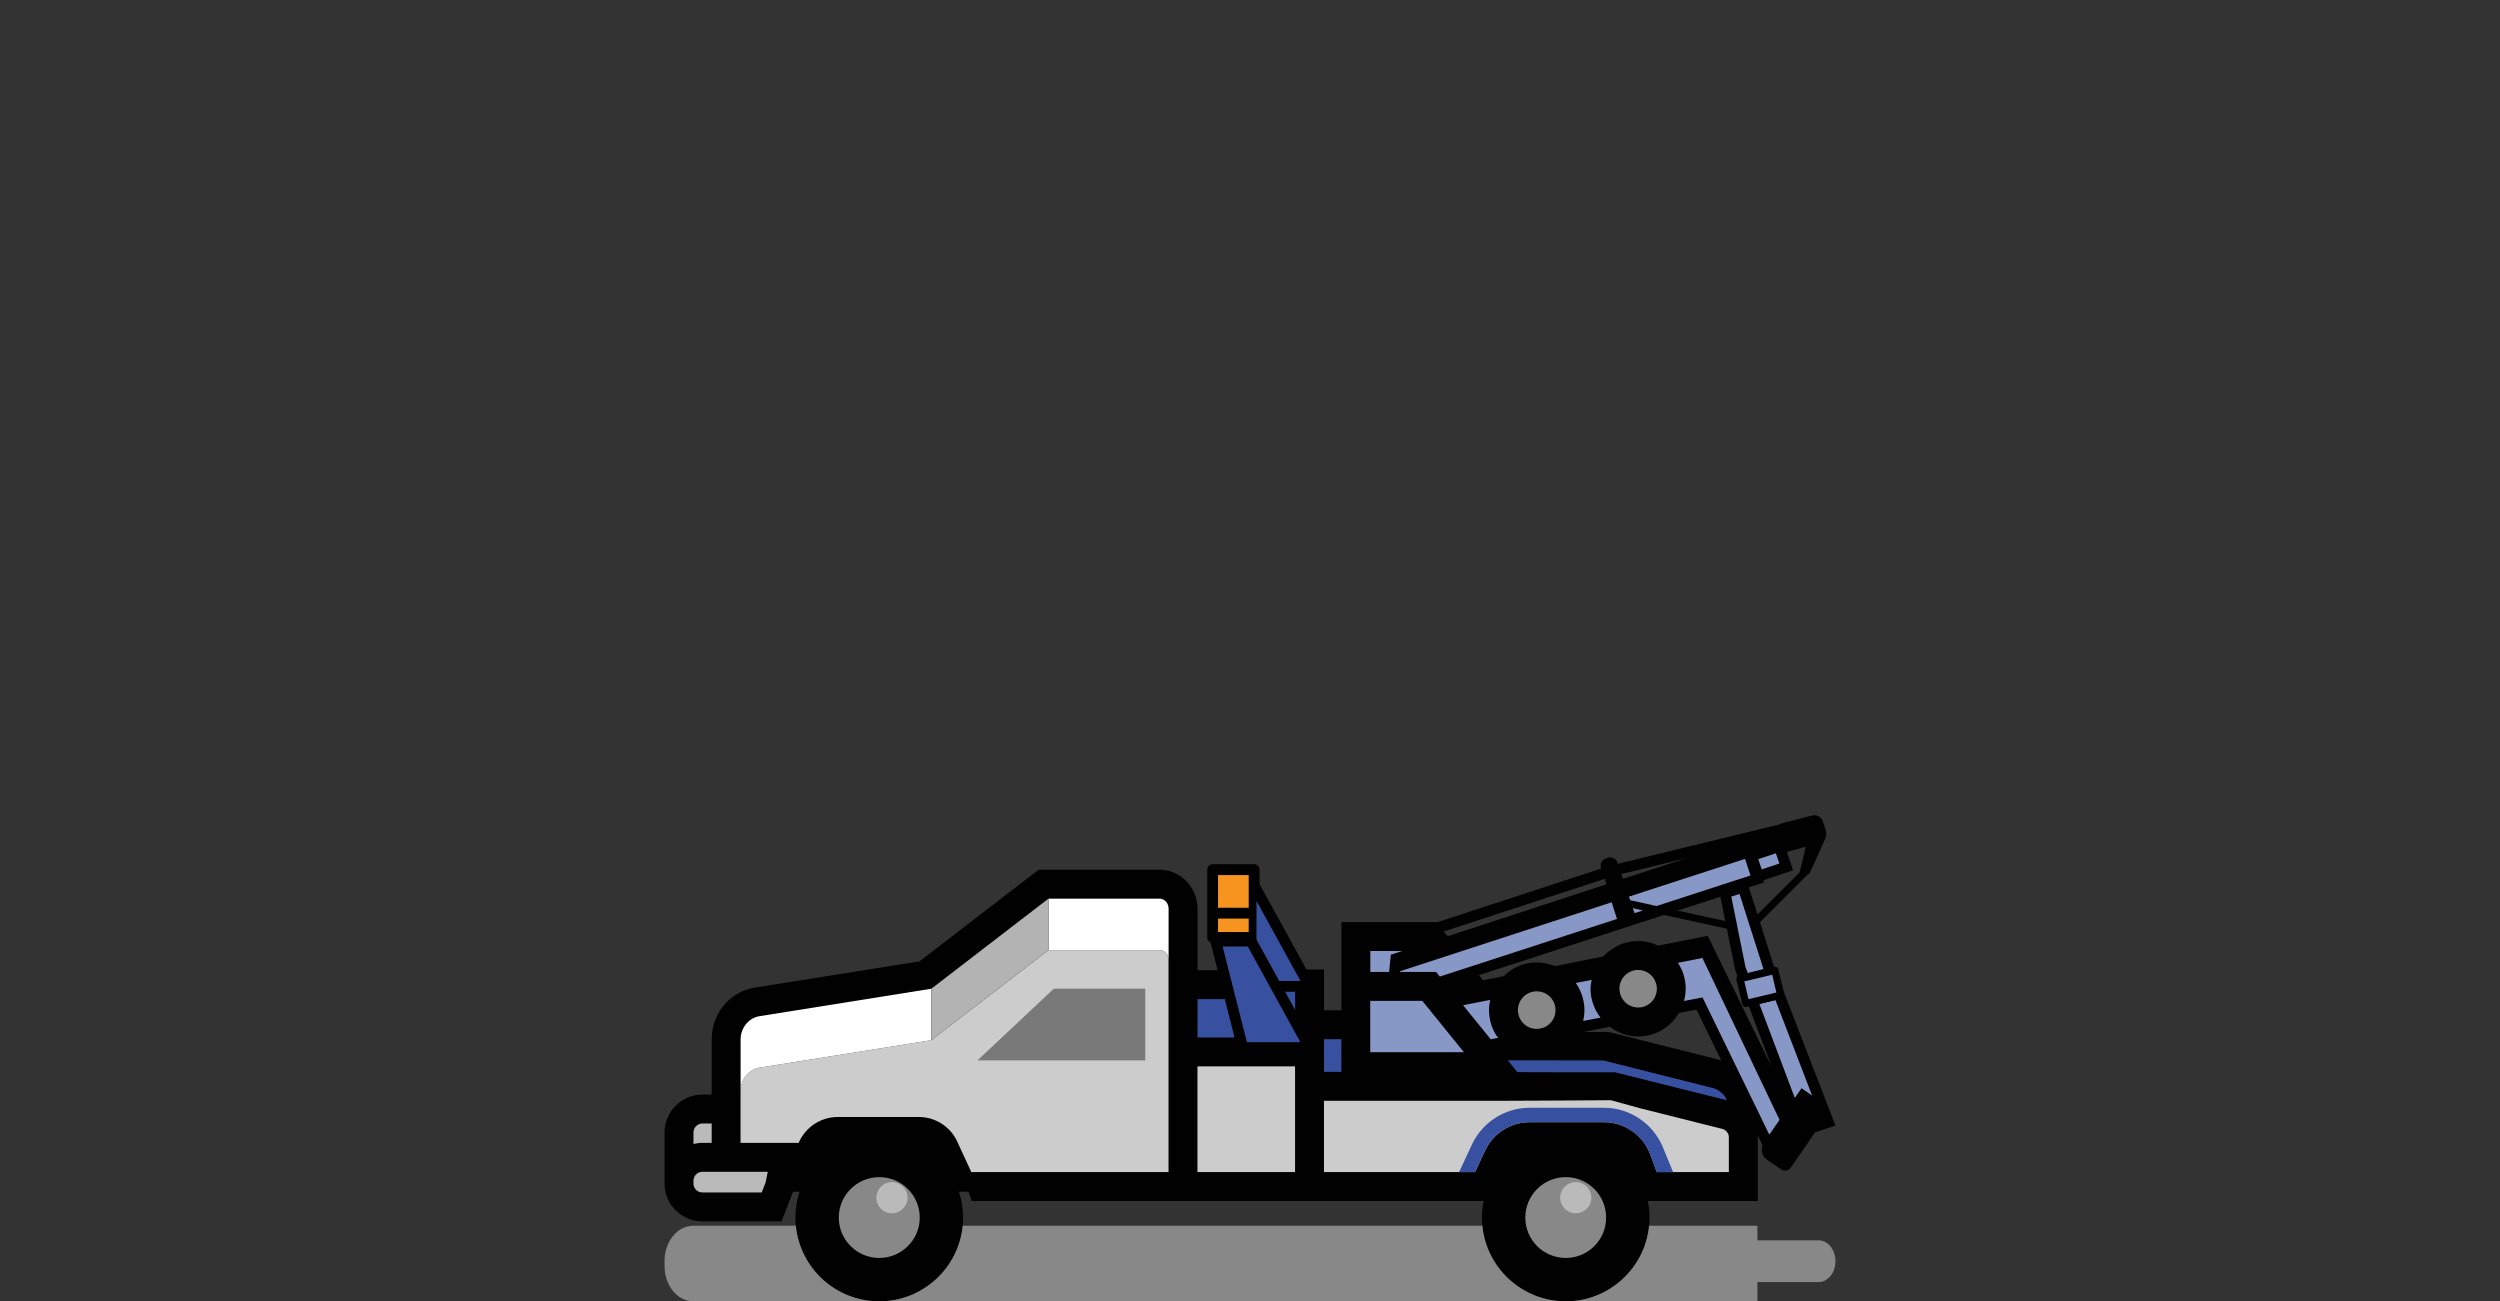 <?xml version="1.0" encoding="utf-8"?>
<!-- Generator: Adobe Illustrator 27.6.1, SVG Export Plug-In . SVG Version: 6.00 Build 0)  -->
<svg version="1.1" id="Layer_1" xmlns="http://www.w3.org/2000/svg" xmlns:xlink="http://www.w3.org/1999/xlink" x="0px" y="0px"
	 viewBox="0 0 172.9 90" style="enable-background:new 0 0 172.9 90;" xml:space="preserve">
<rect x="0" y="0" width="172.9" height="90" fill="#333333" stroke="none"/>
<style type="text/css">
	.st0{opacity:0.97;}
	.st1{fill:#8797C6;}
	.st2{fill:#CCCCCC;}
	.st3{fill:#3751A0;}
	.st4{fill:#F79420;}
	.st5{fill:#FFFFFF;}
	.st6{fill:#B3B3B3;}
	.st7{fill:#797979;}
	.st8{fill:#888888;}
	.st9{fill:#BABABA;}
</style>
<g>
	<path class="st0" d="M122.68,66.82l-0.96-3.04l3.35-3.35l0.07,0.01l1.11-2.47
		c0.07-0.17,0.08-0.37,0.02-0.55l-0.2-0.61
		c-0.1-0.32-0.43-0.49-0.75-0.41l-2.09,0.54
		c-0.05,0.02-0.09,0.05-0.14,0.07l-11.2,2.73l-0.03-0.09
		c-0.09-0.27-0.39-0.42-0.67-0.33l-0.13,0.05
		c-0.28,0.09-0.43,0.39-0.33,0.67l0.01,0.03l-0.58,0.19l-10.82,3.54
		l-0.02-0.03h-6.55v6.1h-1.2v-2.82h-1.21l-3.25-5.9v-1
		c0-0.21-0.17-0.38-0.37-0.38h-2.87c-0.21,0-0.38,0.17-0.38,0.38v4.69
		c0,0.15,0.1,0.28,0.23,0.34l0.49,1.92h-1.39v-4.26
		c0-1.48-1.18-2.69-2.63-2.69h-8.36l-8.24,6.34l-11.38,1.81
		c-1.73,0.28-2.99,1.78-2.99,3.58v3.82h-0.64
		c-1.45,0-2.62,1.18-2.62,2.62v3.54c0,1.44,1.17,2.61,2.62,2.61h5.47
		L54.85,82.42h0.45c-0.19,0.56-0.29,1.17-0.29,1.79
		c0,0.19,0.01,0.38,0.03,0.56c0.28,2.93,2.76,5.23,5.77,5.23
		c3.01,0,5.49-2.3,5.77-5.23c0.02-0.18,0.03-0.37,0.03-0.56
		c0-0.62-0.1-1.23-0.29-1.79h0.65l0.24,0.64h35.4
		c-0.08,0.37-0.12,0.76-0.12,1.15c0,0.19,0.01,0.38,0.03,0.56
		c0.28,2.93,2.76,5.23,5.77,5.23c3,0,5.48-2.3,5.76-5.23
		c0.02-0.18,0.03-0.37,0.03-0.56c0-0.39-0.04-0.78-0.12-1.15h7.61
		v-4.52l0.33,0.68c-0.13,0.36-0.02,0.76,0.3,0.98l0.99,0.68
		c0.21,0.15,0.5,0.1,0.65-0.12l1.69-2.44l1.41-0.48L122.68,66.82z
		 M121.96,60.88l2.05-0.69l-0.43-1.27l1.31-0.36l-0.43,1.78l-2.91,2.9
		l-0.6-1.87l1.06-0.34L121.96,60.88z M119.32,63.7l-3.3-0.72
		l2.96-0.96L119.32,63.7z M116.61,59.36l-4.37,1.42l-0.11-0.33
		L116.61,59.36z M99.88,64.46L99.85,64.42l10.56-3.45l0.57-0.19l0.13,0.38
		l-0.56,0.18h-0.01l-10.42,3.41L99.88,64.46z M118.89,73.29l-7.64-1.92
		h-1.71l1.79-0.36c0.55,0.42,1.23,0.67,1.97,0.67
		c1.05,0,1.99-0.5,2.58-1.27c0.09-0.11,0.16-0.23,0.24-0.35l1.21-0.24
		l1.71,3.52C118.99,73.32,118.94,73.3,118.89,73.29z M118.13,64.77h-0.01
		l-0.01-0.05l-3.43,0.68c-0.21-0.1-0.43-0.18-0.66-0.23
		c-0.23-0.06-0.47-0.09-0.72-0.09c-0.67,0-1.29,0.2-1.8,0.55
		c-0.23,0.15-0.44,0.32-0.62,0.52l-2.286,0.457l0.065,0.02l-0.065-0.02
		l-1.014,0.203l-0.65-0.17c-0.13-0.03-0.25-0.06-0.39-0.07h-0.02
		c-0.08-0.01-0.16-0.01-0.24-0.01c-0.49,0-0.96,0.11-1.38,0.31
		c-0.34,0.15-0.63,0.38-0.89,0.64l-1.44,0.28l-0.28-0.35l5.69-1.85
		l2.65-0.86l1-0.33l3.45-1.12l4.35,0.95l0.57,2.84l2.52,6.69
		L118.13,64.77z"/>
	<path class="st1" d="M112.926,62.81l0.12,0.34l0.58-0.18L112.926,62.81z
		 M112.926,62.81l0.12,0.34l0.58-0.18L112.926,62.81z M112.926,62.81
		l0.12,0.34l0.58-0.18L112.926,62.81z"/>
	<path class="st2" d="M80.816,66.4v14.66H67.176l-0.97-2.1
		c-0.47-1.04-1.52-1.71-2.66-1.71h-5.61c-1.17,0-2.24,0.71-2.7,1.79
		h-4.02v-3.6c0-0.79,0.56-1.48,1.3-1.6l11.89-1.9l8.1-6.23h7.68
		C80.536,65.71,80.816,66.02,80.816,66.4z"/>
	<rect x="82.816" y="73.75" class="st2" width="6.75" height="7.31"/>
	<path class="st2" d="M119.566,78.66v2.4h-4.98l-0.47-1.26
		c-0.5-1.31-1.77-2.19-3.18-2.19h-5.15c-1.32,0-2.52,0.77-3.08,1.97
		l-0.69,1.48H91.566v-4.93h12.59c0.01,0.01,7.25-0.04,7.25-0.04l2.03,0.56
		l5.66,1.42c0.16,0.04,0.29,0.13,0.37,0.26
		c0.03,0.04,0.05,0.08,0.07,0.13
		C119.556,78.52,119.566,78.59,119.566,78.66z"/>
	<path class="st3" d="M115.711,81.063h-1.13l-0.47-1.26
		c-0.5-1.31-1.77-2.19-3.18-2.19h-5.15c-1.32,0-2.52,0.77-3.08,1.97
		l-0.69,1.48h-1.1l0.89-1.91c0.72-1.54,2.29-2.54,3.98-2.54h5.16
		c1.81,0,3.46,1.14,4.11,2.84L115.711,81.063z"/>
	<path class="st1" d="M123.076,77.45l-0.71,1.02l-0.55-1.12l-0.06-0.13l-4.01-8.24
		l-1.28,0.25c0.06-0.23,0.1-0.46,0.11-0.71
		c0.01-0.05,0.01-0.09,0.01-0.14c0-0.21-0.02-0.42-0.06-0.62
		c-0.08-0.43-0.25-0.82-0.48-1.17l1.69-0.34l4.94,10.37L123.076,77.45z"/>
	<polygon class="st1" points="121.966,67.032 120.876,67.302 120.716,66.872 119.736,62.012 
		120.306,61.822 	"/>
	<polygon class="st1" points="125.326,75.772 124.596,75.262 124.126,75.932 121.976,70.222 
		121.676,69.432 122.786,69.162 123.026,69.782 	"/>
	<polygon class="st1" points="121.066,60.55 120.006,60.89 114.566,62.66 112.746,62.26 
		112.656,62.01 120.686,59.4 120.826,59.82 	"/>
	<polygon class="st1" points="111.466,62.4 111.83,63.554 99.576,67.54 99.456,67.39 
		99.316,67.22 96.826,67.22 96.826,67.17 110.976,62.56 	"/>
	<polygon class="st3" points="89.936,72.08 86.236,72.08 84.556,65.46 86.296,65.46 	"/>
	<polygon class="st1" points="101.246,72.77 94.766,72.77 94.766,69.22 98.366,69.22 	"/>
	<path class="st4" d="M86.36,63.53v0.93h-2.12v-0.93H86.36z M84.24,60.52v2.26
		h2.12v-2.26H84.24z"/>
	<path class="st5" d="M52.52,70.28l11.89-1.9v3.56l-11.89,1.9
		c-0.74,0.12-1.3,0.81-1.3,1.6v-3.56
		C51.22,71.09,51.78,70.4,52.52,70.28z M80.19,62.15h-7.68v3.56h7.68
		c0.35,0,0.63,0.31,0.63,0.69v-3.56
		C80.82,62.46,80.54,62.15,80.19,62.15z"/>
	<polygon class="st6" points="72.51,62.15 72.51,65.71 64.41,71.94 64.41,68.38 	"/>
	<polygon class="st7" points="67.601,73.338 72.879,68.378 79.205,68.378 79.205,73.338 	"/>
	<path class="st8" d="M55.04,84.77h-7.09c-1.1,0-1.99,1.09-1.99,2.44v0.34
		C45.96,88.9,46.85,90,47.95,90h12.86C57.8,90,55.32,87.7,55.04,84.77z
		 M108.29,90H60.81c3.01,0,5.49-2.3,5.77-5.23h35.94
		C102.8,87.7,105.28,90,108.29,90z M126.94,87.23
		c0,0.79-0.52,1.44-1.17,1.44h-4.23V90h-13.25c3,0,5.48-2.3,5.76-5.23h7.49
		v1.01h4.23C126.42,85.78,126.94,86.43,126.94,87.23z M107.58,69.86
		c0,0.54-0.33,1-0.79,1.2c-0.02,0-0.03,0.01-0.04,0.01
		c-0.13,0.05-0.26,0.08-0.41,0.08c-0.02,0.01-0.04,0.01-0.06,0.01
		c-0.01,0-0.01,0-0.02,0c-0.71-0.01-1.28-0.59-1.28-1.3
		c0-0.72,0.58-1.3,1.3-1.3C107,68.56,107.58,69.14,107.58,69.86z
		 M114.59,68.38c0,0.72-0.58,1.3-1.29,1.3
		c-0.65,0-1.19-0.47-1.28-1.1c-0.01-0.06-0.02-0.13-0.02-0.2
		c0-0.36,0.15-0.69,0.38-0.92c0.23-0.23,0.56-0.38,0.92-0.38
		c0.58,0,1.08,0.39,1.23,0.93c0.02,0.03,0.03,0.07,0.03,0.11
		C114.58,68.2,114.59,68.29,114.59,68.38z M111.08,84.21
		c0,1.54-1.25,2.79-2.79,2.79c-1.55,0-2.8-1.25-2.8-2.79
		c0-1.55,1.25-2.8,2.8-2.8C109.83,81.41,111.08,82.66,111.08,84.21z
		 M63.61,84.21C63.61,85.75,62.35,87,60.81,87c-1.54,0-2.8-1.25-2.8-2.79
		c0-1.55,1.26-2.8,2.8-2.8C62.35,81.41,63.61,82.66,63.61,84.21z"/>
	<path class="st9" d="M49.22,77.7v1.34h-0.64c-0.21,0-0.42,0.03-0.62,0.08v-0.8
		c0-0.34,0.28-0.62,0.62-0.62H49.22z M48.58,81.04
		c-0.34,0-0.62,0.28-0.62,0.62v0.2c0,0.34,0.28,0.61,0.62,0.61h4.1
		l0.27-0.69l0.15-0.74H48.58z M61.686,81.755
		c-0.594,0-1.079,0.482-1.079,1.079c0,0.594,0.486,1.076,1.079,1.076
		c0.594,0,1.079-0.482,1.079-1.076C62.766,82.237,62.28,81.755,61.686,81.755z
		 M108.98,81.755c-0.594,0-1.079,0.482-1.079,1.079
		c0,0.594,0.486,1.076,1.079,1.076c0.594,0,1.079-0.482,1.079-1.076
		C110.059,82.237,109.574,81.755,108.98,81.755z"/>
	<polygon class="st3" points="89.57,68.59 89.57,69.85 88.88,68.59 	"/>
	<polygon class="st3" points="84.71,69.1 82.82,69.1 82.82,71.75 85.38,71.75 	"/>
	<polygon class="st3" points="86.9,62.31 86.9,64.99 88.47,67.84 89.94,67.84 	"/>
	<path class="st3" d="M104.94,74.15h0.57c0,0,0,0,0.01,0l3.04,0.01h3.14l7.72,1.93
		c-0.04-0.11-0.09-0.21-0.17-0.32l-0.11-0.11
		c-0.18-0.2-0.41-0.34-0.69-0.42l-0.06-0.01l-7.51-1.89l-6.6-0.01
		L104.94,74.15z"/>
	<polygon class="st1" points="123.06,59.72 122.82,59.01 121.6,59.42 121.84,60.13 	"/>
	<path class="st1" d="M108.98,67.98c0.37,0.54,0.6,1.18,0.6,1.88
		c0,0.21-0.02,0.41-0.06,0.6c0,0.02,0,0.03-0.01,0.04
		c0,0.03,0,0.05-0.01,0.07c0,0.02-0.01,0.03-0.01,0.04l1.2-0.23
		c-0.3-0.4-0.52-0.85-0.62-1.36c-0.01-0.02-0.02-0.05-0.02-0.08
		c-0.02-0.11-0.03-0.22-0.04-0.33c-0.01-0.08-0.01-0.15-0.01-0.23
		c0-0.21,0.04-0.41,0.08-0.61L108.98,67.98z"/>
	<path class="st1" d="M101.19,69.52l0.51,0.64l0.21,0.25l1.19,1.47l0.52-0.11
		c-0.02-0.04-0.06-0.07-0.09-0.11h-0.01
		c-0.34-0.51-0.54-1.13-0.54-1.8c0-0.24,0.03-0.48,0.09-0.71
		L101.19,69.52z"/>
	<polygon class="st1" points="96.19,66.03 96.98,65.77 94.77,65.77 94.77,67.22 
		96.07,67.22 	"/>
	<rect x="91.57" y="71.87" class="st3" width="1.2" height="2.26"/>
	<g>
		<path d="M122.986,67.052c-0.01-0.07-0.05-0.12-0.11-0.16
			c-0.06-0.03-0.12-0.04-0.19-0.03l-0.72,0.17l-1.09,0.27l-0.6,0.14
			c-0.07,0.02-0.12,0.06-0.16,0.12c-0.03,0.05-0.04,0.12-0.03,0.19
			l0.42,1.71c0.02,0.11,0.13,0.19,0.24,0.19c0.02,0,0.04,0,0.06-0.01
			l0.87-0.21l1.11-0.27l0.43-0.1c0.14-0.03,0.22-0.16,0.19-0.3
			L122.986,67.052z M122.606,68.702l-1.1,0.26l-0.58,0.14l-0.29-1.23
			l0.42-0.1l1.09-0.26l0.42-0.1l0.29,1.23L122.606,68.702z"/>
		<polygon class="st1" points="122.856,68.642 122.606,68.702 121.506,68.962 120.926,69.102 
			120.636,67.872 121.056,67.772 122.146,67.512 122.566,67.412 		"/>
	</g>
</g>
</svg>

